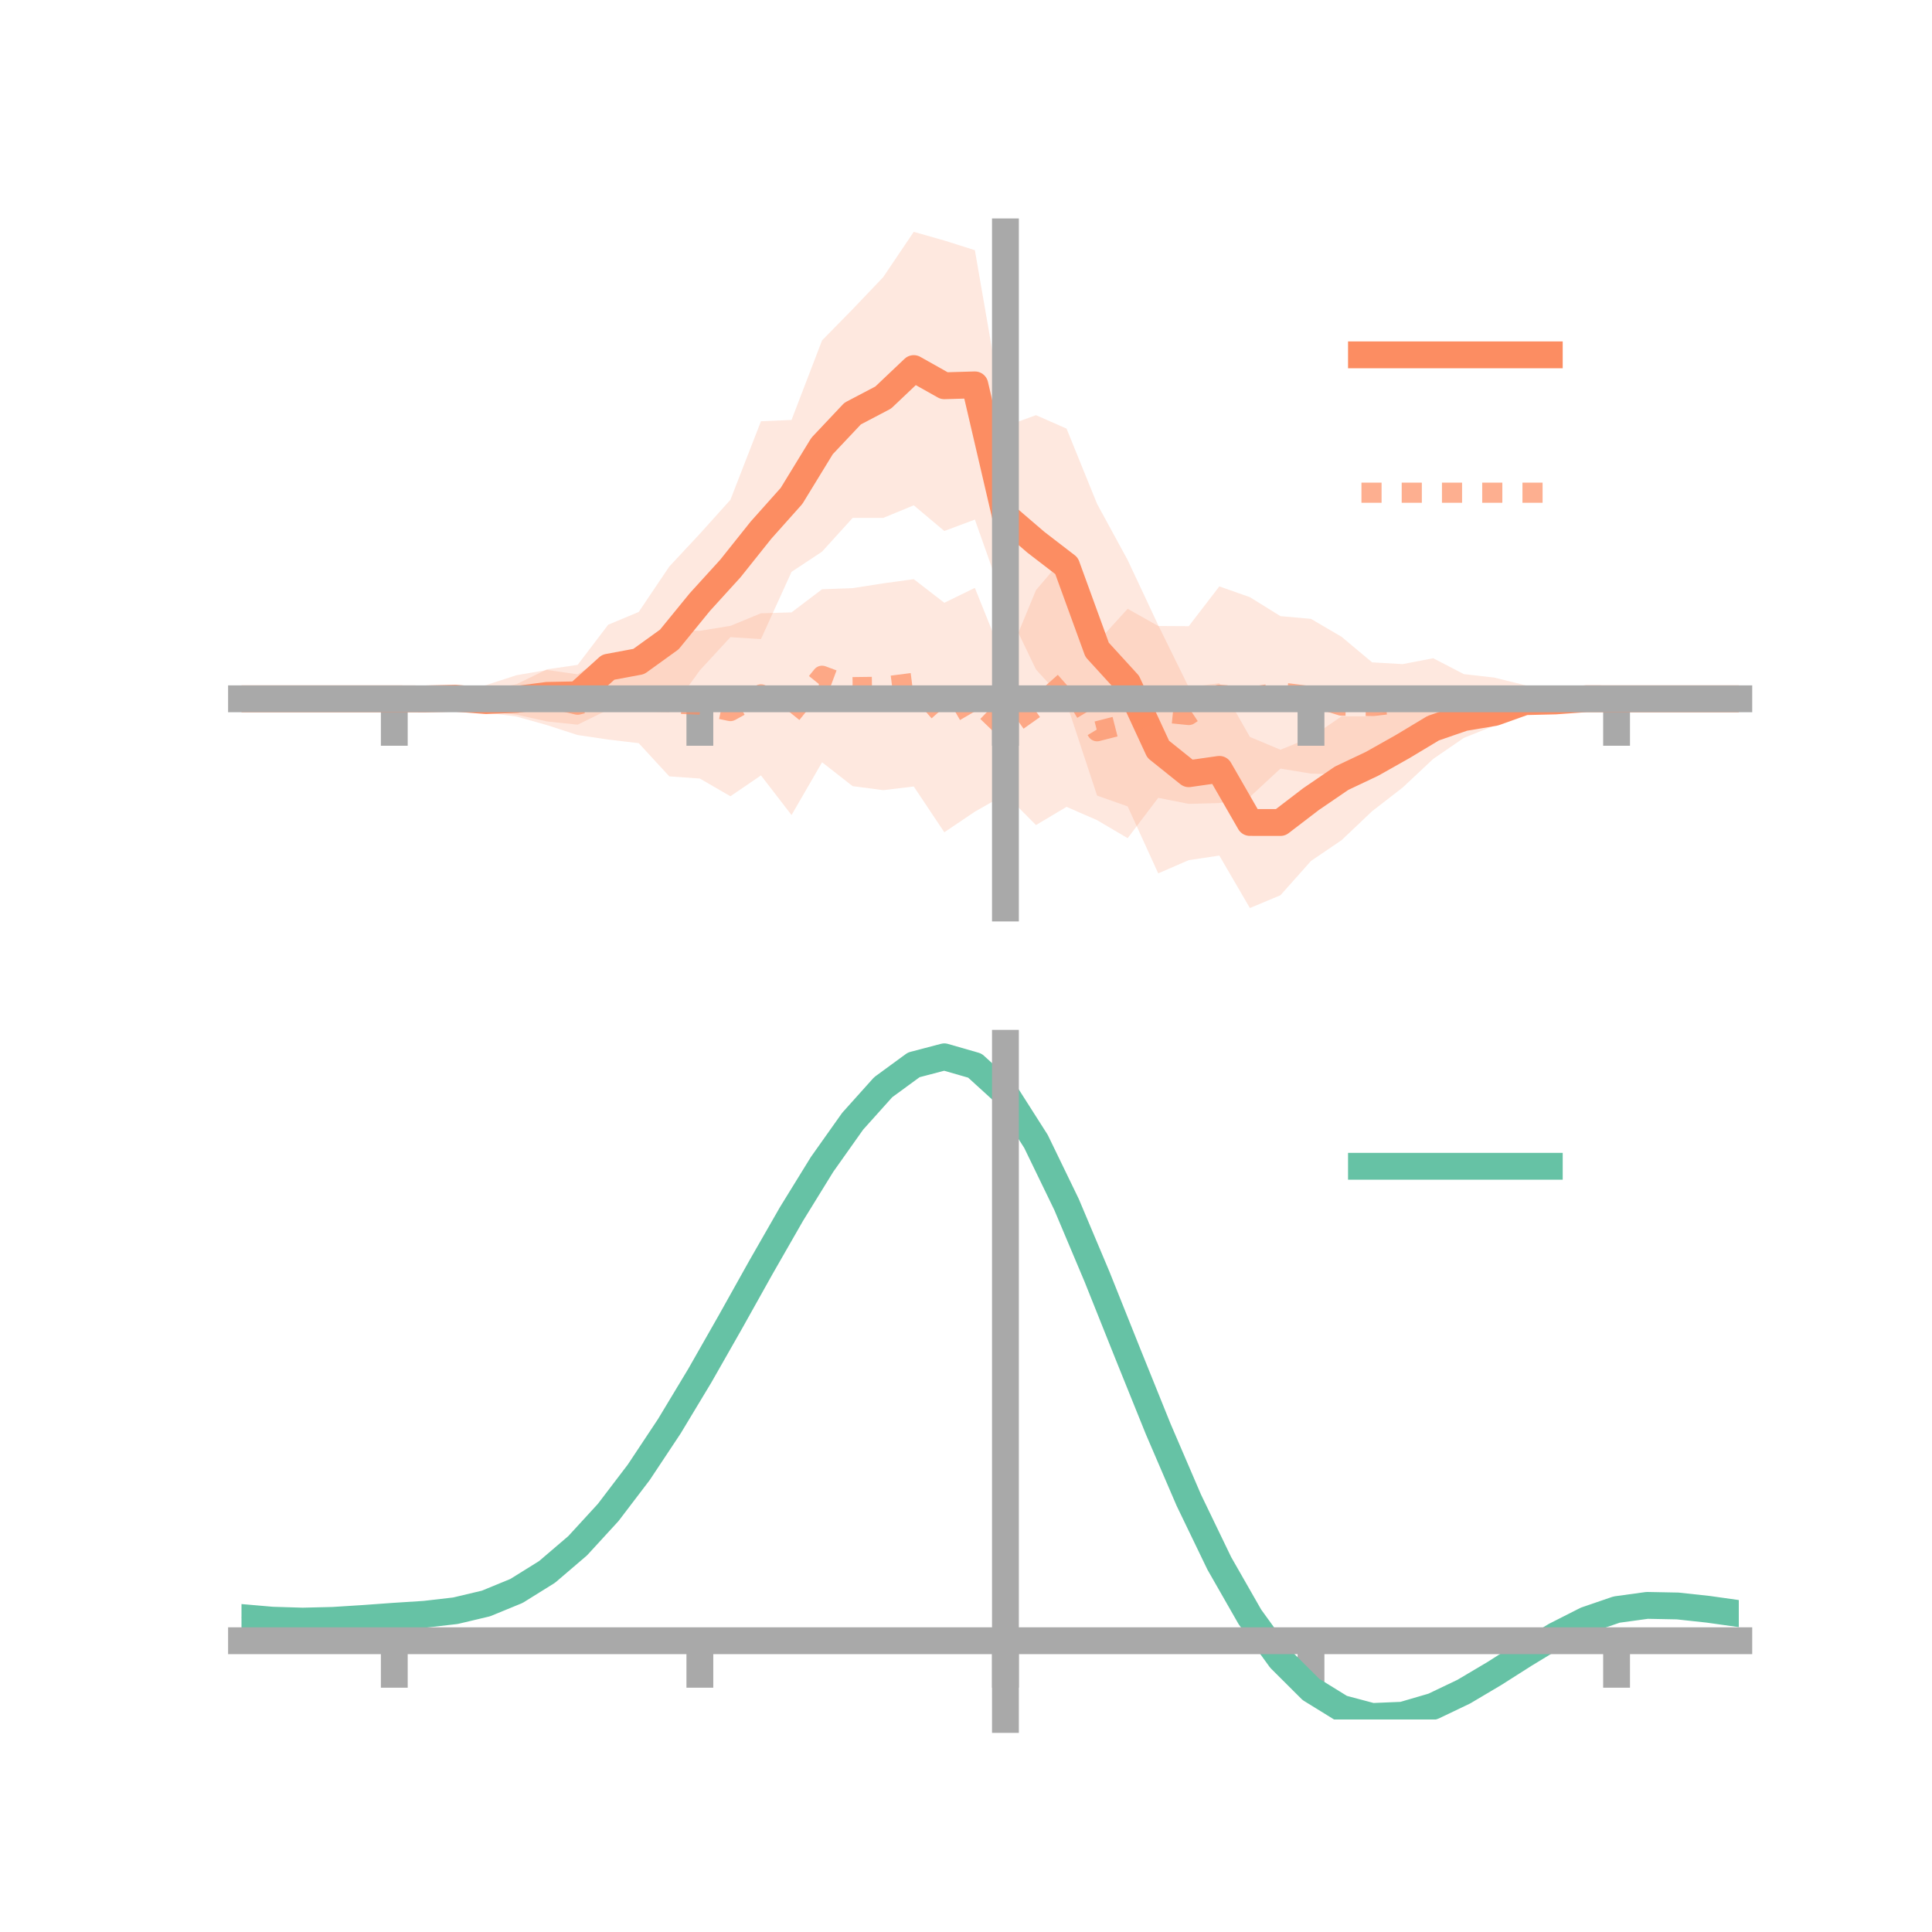 <?xml version="1.0" encoding="utf-8" standalone="no"?>
<!DOCTYPE svg PUBLIC "-//W3C//DTD SVG 1.1//EN"
  "http://www.w3.org/Graphics/SVG/1.1/DTD/svg11.dtd">
<!-- Created with matplotlib (https://matplotlib.org/) -->
<svg height="144pt" version="1.1" viewBox="0 0 144 144" width="144pt" xmlns="http://www.w3.org/2000/svg" xmlns:xlink="http://www.w3.org/1999/xlink">
 <defs>
  <style type="text/css">*{stroke-linecap:butt;stroke-linejoin:round;}</style>
 </defs>
 <g id="figure_1">
  <g id="patch_1">
   <path d="M 0 144 
L 144 144 
L 144 0 
L 0 0 
z
" style="fill:none;"/>
  </g>
  <g id="axes_1">
   <g id="patch_2">
    <path d="M 18 67.68 
L 129.6 67.68 
L 129.6 17.28 
L 18 17.28 
z
" style="fill:none;"/>
   </g>
   <g id="PolyCollection_1">
    <path clip-path="url(#p27d14f93a8)" d="M 18 52.083 
L 18 52.083 
L 20.278 52.083 
L 22.555 52.083 
L 24.833 52.083 
L 27.11 52.083 
L 29.388 52.083 
L 31.665 51.971 
L 33.943 51.687 
L 36.22 51.418 
L 38.498 50.995 
L 40.776 49.886 
L 43.053 49.556 
L 45.331 46.564 
L 47.608 45.61 
L 49.886 42.225 
L 52.163 39.784 
L 54.441 37.251 
L 56.718 31.398 
L 58.996 31.301 
L 61.273 25.369 
L 63.551 23.048 
L 65.829 20.657 
L 68.106 17.28 
L 70.384 17.927 
L 72.661 18.647 
L 74.939 31.774 
L 77.216 30.943 
L 79.494 31.946 
L 81.771 37.559 
L 84.049 41.741 
L 86.327 46.596 
L 88.604 51.228 
L 90.882 50.917 
L 93.159 54.925 
L 95.437 55.882 
L 97.714 54.955 
L 99.992 53.391 
L 102.269 53.393 
L 104.547 52.59 
L 106.824 51.985 
L 109.102 51.977 
L 111.38 52.132 
L 113.657 51.509 
L 115.935 51.903 
L 118.212 51.911 
L 120.49 52.083 
L 122.767 52.083 
L 125.045 52.083 
L 127.322 52.083 
L 129.6 52.083 
L 129.6 52.083 
L 129.6 52.083 
L 127.322 52.083 
L 125.045 52.083 
L 122.767 52.083 
L 120.49 52.083 
L 118.212 52.249 
L 115.935 52.584 
L 113.657 53.088 
L 111.38 54.086 
L 109.102 55.001 
L 106.824 56.564 
L 104.547 58.698 
L 102.269 60.463 
L 99.992 62.623 
L 97.714 64.17 
L 95.437 66.727 
L 93.159 67.68 
L 90.882 63.77 
L 88.604 64.11 
L 86.327 65.095 
L 84.049 60.104 
L 81.771 59.3 
L 79.494 52.401 
L 77.216 49.9 
L 74.939 45.161 
L 72.661 38.725 
L 70.384 39.577 
L 68.106 37.663 
L 65.829 38.603 
L 63.551 38.604 
L 61.273 41.115 
L 58.996 42.625 
L 56.718 47.634 
L 54.441 47.49 
L 52.163 49.964 
L 49.886 53.104 
L 47.608 53.001 
L 45.331 52.896 
L 43.053 54.013 
L 40.776 53.774 
L 38.498 53.265 
L 36.22 53.019 
L 33.943 52.397 
L 31.665 52.212 
L 29.388 52.083 
L 27.11 52.083 
L 24.833 52.083 
L 22.555 52.083 
L 20.278 52.083 
L 18 52.083 
z
" style="fill:#fc8d62;fill-opacity:0.2;"/>
   </g>
   <g id="PolyCollection_2">
    <path clip-path="url(#p27d14f93a8)" d="M 18 52.083 
L 18 52.083 
L 20.278 52.083 
L 22.555 52.083 
L 24.833 52.083 
L 27.11 52.083 
L 29.388 52.083 
L 31.665 51.765 
L 33.943 51.648 
L 36.22 51.065 
L 38.498 50.326 
L 40.776 49.935 
L 43.053 50.261 
L 45.331 48.812 
L 47.608 48.351 
L 49.886 46.986 
L 52.163 47.017 
L 54.441 46.649 
L 56.718 45.711 
L 58.996 45.643 
L 61.273 43.92 
L 63.551 43.837 
L 65.829 43.481 
L 68.106 43.167 
L 70.384 44.928 
L 72.661 43.817 
L 74.939 49.491 
L 77.216 43.985 
L 79.494 41.311 
L 81.771 47.878 
L 84.049 45.375 
L 86.327 46.658 
L 88.604 46.671 
L 90.882 43.706 
L 93.159 44.509 
L 95.437 45.923 
L 97.714 46.127 
L 99.992 47.463 
L 102.269 49.368 
L 104.547 49.499 
L 106.824 49.061 
L 109.102 50.244 
L 111.38 50.504 
L 113.657 51.069 
L 115.935 51.625 
L 118.212 51.891 
L 120.49 52.083 
L 122.767 52.083 
L 125.045 52.083 
L 127.322 52.083 
L 129.6 52.083 
L 129.6 52.083 
L 129.6 52.083 
L 127.322 52.083 
L 125.045 52.083 
L 122.767 52.083 
L 120.49 52.083 
L 118.212 52.344 
L 115.935 52.611 
L 113.657 52.971 
L 111.38 53.524 
L 109.102 54.411 
L 106.824 54.443 
L 104.547 55.248 
L 102.269 55.882 
L 99.992 57.722 
L 97.714 57.66 
L 95.437 57.287 
L 93.159 59.396 
L 90.882 59.855 
L 88.604 59.916 
L 86.327 59.466 
L 84.049 62.473 
L 81.771 61.13 
L 79.494 60.137 
L 77.216 61.495 
L 74.939 59.202 
L 72.661 60.496 
L 70.384 62.034 
L 68.106 58.62 
L 65.829 58.894 
L 63.551 58.595 
L 61.273 56.815 
L 58.996 60.75 
L 56.718 57.795 
L 54.441 59.349 
L 52.163 58.028 
L 49.886 57.867 
L 47.608 55.393 
L 45.331 55.122 
L 43.053 54.786 
L 40.776 54.047 
L 38.498 53.407 
L 36.22 53.114 
L 33.943 52.521 
L 31.665 52.306 
L 29.388 52.083 
L 27.11 52.083 
L 24.833 52.083 
L 22.555 52.083 
L 20.278 52.083 
L 18 52.083 
z
" style="fill:#fc8d62;fill-opacity:0.2;"/>
   </g>
   <g id="matplotlib.axis_1">
    <g id="xtick_1">
     <g id="line2d_1">
      <defs>
       <path d="M 0 0 
L 0 3.5 
" id="m6b0ed9609f" style="stroke:#a9a9a9;stroke-width:2;"/>
      </defs>
      <g>
       <use style="fill:#a9a9a9;stroke:#a9a9a9;stroke-width:2;" x="29.388" xlink:href="#m6b0ed9609f" y="52.083"/>
      </g>
     </g>
    </g>
    <g id="xtick_2">
     <g id="line2d_2">
      <g>
       <use style="fill:#a9a9a9;stroke:#a9a9a9;stroke-width:2;" x="52.163" xlink:href="#m6b0ed9609f" y="52.083"/>
      </g>
     </g>
    </g>
    <g id="xtick_3">
     <g id="line2d_3">
      <g>
       <use style="fill:#a9a9a9;stroke:#a9a9a9;stroke-width:2;" x="74.939" xlink:href="#m6b0ed9609f" y="52.083"/>
      </g>
     </g>
    </g>
    <g id="xtick_4">
     <g id="line2d_4">
      <g>
       <use style="fill:#a9a9a9;stroke:#a9a9a9;stroke-width:2;" x="97.714" xlink:href="#m6b0ed9609f" y="52.083"/>
      </g>
     </g>
    </g>
    <g id="xtick_5">
     <g id="line2d_5">
      <g>
       <use style="fill:#a9a9a9;stroke:#a9a9a9;stroke-width:2;" x="120.49" xlink:href="#m6b0ed9609f" y="52.083"/>
      </g>
     </g>
    </g>
   </g>
   <g id="matplotlib.axis_2"/>
   <g id="line2d_6">
    <path clip-path="url(#p27d14f93a8)" d="M 18 52.083 
L 20.278 52.083 
L 22.555 52.083 
L 24.833 52.083 
L 27.11 52.083 
L 29.388 52.083 
L 31.665 52.092 
L 33.943 52.042 
L 36.22 52.219 
L 38.498 52.13 
L 40.776 51.83 
L 43.053 51.785 
L 45.331 49.73 
L 47.608 49.306 
L 49.886 47.664 
L 52.163 44.874 
L 54.441 42.37 
L 56.718 39.516 
L 58.996 36.963 
L 61.273 33.242 
L 63.551 30.826 
L 65.829 29.63 
L 68.106 27.471 
L 70.384 28.752 
L 72.661 28.686 
L 74.939 38.468 
L 77.216 40.422 
L 79.494 42.174 
L 81.771 48.429 
L 84.049 50.923 
L 86.327 55.845 
L 88.604 57.669 
L 90.882 57.344 
L 93.159 61.302 
L 95.437 61.305 
L 97.714 59.563 
L 99.992 58.007 
L 102.269 56.928 
L 104.547 55.644 
L 106.824 54.275 
L 109.102 53.489 
L 111.38 53.109 
L 113.657 52.298 
L 115.935 52.244 
L 118.212 52.08 
L 120.49 52.083 
L 122.767 52.083 
L 125.045 52.083 
L 127.322 52.083 
L 129.6 52.083 
" style="fill:none;stroke:#fc8d62;stroke-linecap:square;stroke-width:2;"/>
   </g>
   <g id="line2d_7">
    <path clip-path="url(#p27d14f93a8)" d="M 18 52.083 
L 20.278 52.083 
L 22.555 52.083 
L 24.833 52.083 
L 27.11 52.083 
L 29.388 52.083 
L 31.665 52.035 
L 33.943 52.084 
L 36.22 52.089 
L 38.498 51.867 
L 40.776 51.991 
L 43.053 52.524 
L 45.331 51.967 
L 47.608 51.872 
L 49.886 52.427 
L 52.163 52.522 
L 54.441 52.999 
L 56.718 51.753 
L 58.996 53.196 
L 61.273 50.367 
L 63.551 51.216 
L 65.829 51.187 
L 68.106 50.893 
L 70.384 53.481 
L 72.661 52.156 
L 74.939 54.347 
L 77.216 52.74 
L 79.494 50.724 
L 81.771 54.504 
L 84.049 53.924 
L 86.327 53.062 
L 88.604 53.293 
L 90.882 51.781 
L 93.159 51.953 
L 95.437 51.605 
L 97.714 51.893 
L 99.992 52.593 
L 102.269 52.625 
L 104.547 52.374 
L 106.824 51.752 
L 109.102 52.328 
L 111.38 52.014 
L 113.657 52.02 
L 115.935 52.118 
L 118.212 52.118 
L 120.49 52.083 
L 122.767 52.083 
L 125.045 52.083 
L 127.322 52.083 
L 129.6 52.083 
" style="fill:none;stroke:#fc8d62;stroke-dasharray:1.5,1.5;stroke-dashoffset:0;stroke-opacity:0.7;stroke-width:1.5;"/>
   </g>
   <g id="patch_3">
    <path d="M 74.939 67.68 
L 74.939 17.28 
" style="fill:none;stroke:#a9a9a9;stroke-linecap:square;stroke-linejoin:miter;stroke-width:2;"/>
   </g>
   <g id="patch_4">
    <path d="M 129.6 67.68 
L 129.6 17.28 
" style="fill:none;"/>
   </g>
   <g id="patch_5">
    <path d="M 18 52.083 
L 129.6 52.083 
" style="fill:none;stroke:#a9a9a9;stroke-linecap:square;stroke-linejoin:miter;stroke-width:2;"/>
   </g>
   <g id="patch_6">
    <path d="M 18 17.28 
L 129.6 17.28 
" style="fill:none;"/>
   </g>
   <g id="legend_1">
    <g id="line2d_8">
     <path d="M 101.475 26.449 
L 115.475 26.449 
" style="fill:none;stroke:#fc8d62;stroke-linecap:square;stroke-width:2;"/>
    </g>
    <g id="line2d_9"/>
    <g id="text_1">
     <!--   -->
     <g transform="translate(121.075 28.899)scale(0.07 -0.07)">
      <defs>
       <path id="DejaVuSans-32"/>
      </defs>
      <use xlink:href="#DejaVuSans-32"/>
     </g>
    </g>
    <g id="line2d_10">
     <path d="M 101.475 36.724 
L 115.475 36.724 
" style="fill:none;stroke:#fc8d62;stroke-dasharray:1.5,1.5;stroke-dashoffset:0;stroke-opacity:0.7;stroke-width:1.5;"/>
    </g>
    <g id="line2d_11"/>
    <g id="text_2">
     <!--   -->
     <g transform="translate(121.075 39.174)scale(0.07 -0.07)">
      <use xlink:href="#DejaVuSans-32"/>
     </g>
    </g>
   </g>
  </g>
  <g id="axes_2">
   <g id="patch_7">
    <path d="M 18 128.16 
L 129.6 128.16 
L 129.6 77.76 
L 18 77.76 
z
" style="fill:none;"/>
   </g>
   <g id="PolyCollection_3">
    <path clip-path="url(#p89fb2fc06a)" d="M 18 120.603 
L 18 120.518 
L 20.278 120.726 
L 22.555 120.797 
L 24.833 120.735 
L 27.11 120.583 
L 29.388 120.409 
L 31.665 120.258 
L 33.943 119.989 
L 36.22 119.444 
L 38.498 118.495 
L 40.776 117.052 
L 43.053 115.063 
L 45.331 112.521 
L 47.608 109.455 
L 49.886 105.935 
L 52.163 102.059 
L 54.441 97.958 
L 56.718 93.786 
L 58.996 89.717 
L 61.273 85.941 
L 63.551 82.656 
L 65.829 80.064 
L 68.106 78.367 
L 70.384 77.76 
L 72.661 78.428 
L 74.939 80.537 
L 77.216 84.167 
L 79.494 88.941 
L 81.771 94.426 
L 84.049 100.216 
L 86.327 105.954 
L 88.604 111.341 
L 90.882 116.145 
L 93.159 120.194 
L 95.437 123.386 
L 97.714 125.682 
L 99.992 127.1 
L 102.269 127.712 
L 104.547 127.624 
L 106.824 126.97 
L 109.102 125.9 
L 111.38 124.574 
L 113.657 123.154 
L 115.935 121.797 
L 118.212 120.657 
L 120.49 119.882 
L 122.767 119.573 
L 125.045 119.622 
L 127.322 119.879 
L 129.6 120.212 
L 129.6 120.323 
L 129.6 120.323 
L 127.322 120.015 
L 125.045 119.777 
L 122.767 119.739 
L 120.49 120.055 
L 118.212 120.842 
L 115.935 122.015 
L 113.657 123.421 
L 111.38 124.896 
L 109.102 126.272 
L 106.824 127.38 
L 104.547 128.059 
L 102.269 128.16 
L 99.992 127.56 
L 97.714 126.166 
L 95.437 123.925 
L 93.159 120.827 
L 90.882 116.912 
L 88.604 112.274 
L 86.327 107.07 
L 84.049 101.523 
L 81.771 95.92 
L 79.494 90.607 
L 77.216 85.979 
L 74.939 82.461 
L 72.661 80.423 
L 70.384 79.781 
L 68.106 80.368 
L 65.829 82.001 
L 63.551 84.488 
L 61.273 87.634 
L 58.996 91.242 
L 56.718 95.124 
L 54.441 99.097 
L 52.163 102.998 
L 49.886 106.681 
L 47.608 110.025 
L 45.331 112.94 
L 43.053 115.363 
L 40.776 117.268 
L 38.498 118.663 
L 36.22 119.587 
L 33.943 120.12 
L 31.665 120.379 
L 29.388 120.519 
L 27.11 120.676 
L 24.833 120.81 
L 22.555 120.858 
L 20.278 120.79 
L 18 120.603 
z
" style="fill:#66c2a5;fill-opacity:0.2;"/>
   </g>
   <g id="matplotlib.axis_3">
    <g id="xtick_6">
     <g id="line2d_12">
      <g>
       <use style="fill:#a9a9a9;stroke:#a9a9a9;stroke-width:2;" x="29.388" xlink:href="#m6b0ed9609f" y="122.292"/>
      </g>
     </g>
    </g>
    <g id="xtick_7">
     <g id="line2d_13">
      <g>
       <use style="fill:#a9a9a9;stroke:#a9a9a9;stroke-width:2;" x="52.163" xlink:href="#m6b0ed9609f" y="122.292"/>
      </g>
     </g>
    </g>
    <g id="xtick_8">
     <g id="line2d_14">
      <g>
       <use style="fill:#a9a9a9;stroke:#a9a9a9;stroke-width:2;" x="74.939" xlink:href="#m6b0ed9609f" y="122.292"/>
      </g>
     </g>
    </g>
    <g id="xtick_9">
     <g id="line2d_15">
      <g>
       <use style="fill:#a9a9a9;stroke:#a9a9a9;stroke-width:2;" x="97.714" xlink:href="#m6b0ed9609f" y="122.292"/>
      </g>
     </g>
    </g>
    <g id="xtick_10">
     <g id="line2d_16">
      <g>
       <use style="fill:#a9a9a9;stroke:#a9a9a9;stroke-width:2;" x="120.49" xlink:href="#m6b0ed9609f" y="122.292"/>
      </g>
     </g>
    </g>
   </g>
   <g id="matplotlib.axis_4"/>
   <g id="line2d_17">
    <path clip-path="url(#p89fb2fc06a)" d="M 18 120.561 
L 20.278 120.758 
L 22.555 120.828 
L 24.833 120.773 
L 27.11 120.629 
L 29.388 120.464 
L 31.665 120.318 
L 33.943 120.055 
L 36.22 119.515 
L 38.498 118.579 
L 40.776 117.16 
L 43.053 115.213 
L 45.331 112.73 
L 47.608 109.74 
L 49.886 106.308 
L 52.163 102.529 
L 54.441 98.528 
L 56.718 94.455 
L 58.996 90.48 
L 61.273 86.787 
L 63.551 83.572 
L 65.829 81.033 
L 68.106 79.368 
L 70.384 78.77 
L 72.661 79.425 
L 74.939 81.499 
L 77.216 85.073 
L 79.494 89.774 
L 81.771 95.173 
L 84.049 100.869 
L 86.327 106.512 
L 88.604 111.808 
L 90.882 116.528 
L 93.159 120.511 
L 95.437 123.656 
L 97.714 125.924 
L 99.992 127.33 
L 102.269 127.936 
L 104.547 127.841 
L 106.824 127.175 
L 109.102 126.086 
L 111.38 124.735 
L 113.657 123.287 
L 115.935 121.906 
L 118.212 120.75 
L 120.49 119.969 
L 122.767 119.656 
L 125.045 119.7 
L 127.322 119.947 
L 129.6 120.268 
" style="fill:none;stroke:#66c2a5;stroke-linecap:square;stroke-width:2;"/>
   </g>
   <g id="patch_8">
    <path d="M 74.939 128.16 
L 74.939 77.76 
" style="fill:none;stroke:#a9a9a9;stroke-linecap:square;stroke-linejoin:miter;stroke-width:2;"/>
   </g>
   <g id="patch_9">
    <path d="M 129.6 128.16 
L 129.6 77.76 
" style="fill:none;"/>
   </g>
   <g id="patch_10">
    <path d="M 18 122.292 
L 129.6 122.292 
" style="fill:none;stroke:#a9a9a9;stroke-linecap:square;stroke-linejoin:miter;stroke-width:2;"/>
   </g>
   <g id="patch_11">
    <path d="M 18 77.76 
L 129.6 77.76 
" style="fill:none;"/>
   </g>
   <g id="legend_2">
    <g id="line2d_18">
     <path d="M 101.475 86.929 
L 115.475 86.929 
" style="fill:none;stroke:#66c2a5;stroke-linecap:square;stroke-width:2;"/>
    </g>
    <g id="line2d_19"/>
    <g id="text_3">
     <!--   -->
     <g transform="translate(121.075 89.379)scale(0.07 -0.07)">
      <use xlink:href="#DejaVuSans-32"/>
     </g>
    </g>
   </g>
  </g>
 </g>
 <defs>
  <clipPath id="p27d14f93a8">
   <rect height="50.4" width="111.6" x="18" y="17.28"/>
  </clipPath>
  <clipPath id="p89fb2fc06a">
   <rect height="50.4" width="111.6" x="18" y="77.76"/>
  </clipPath>
 </defs>
</svg>
